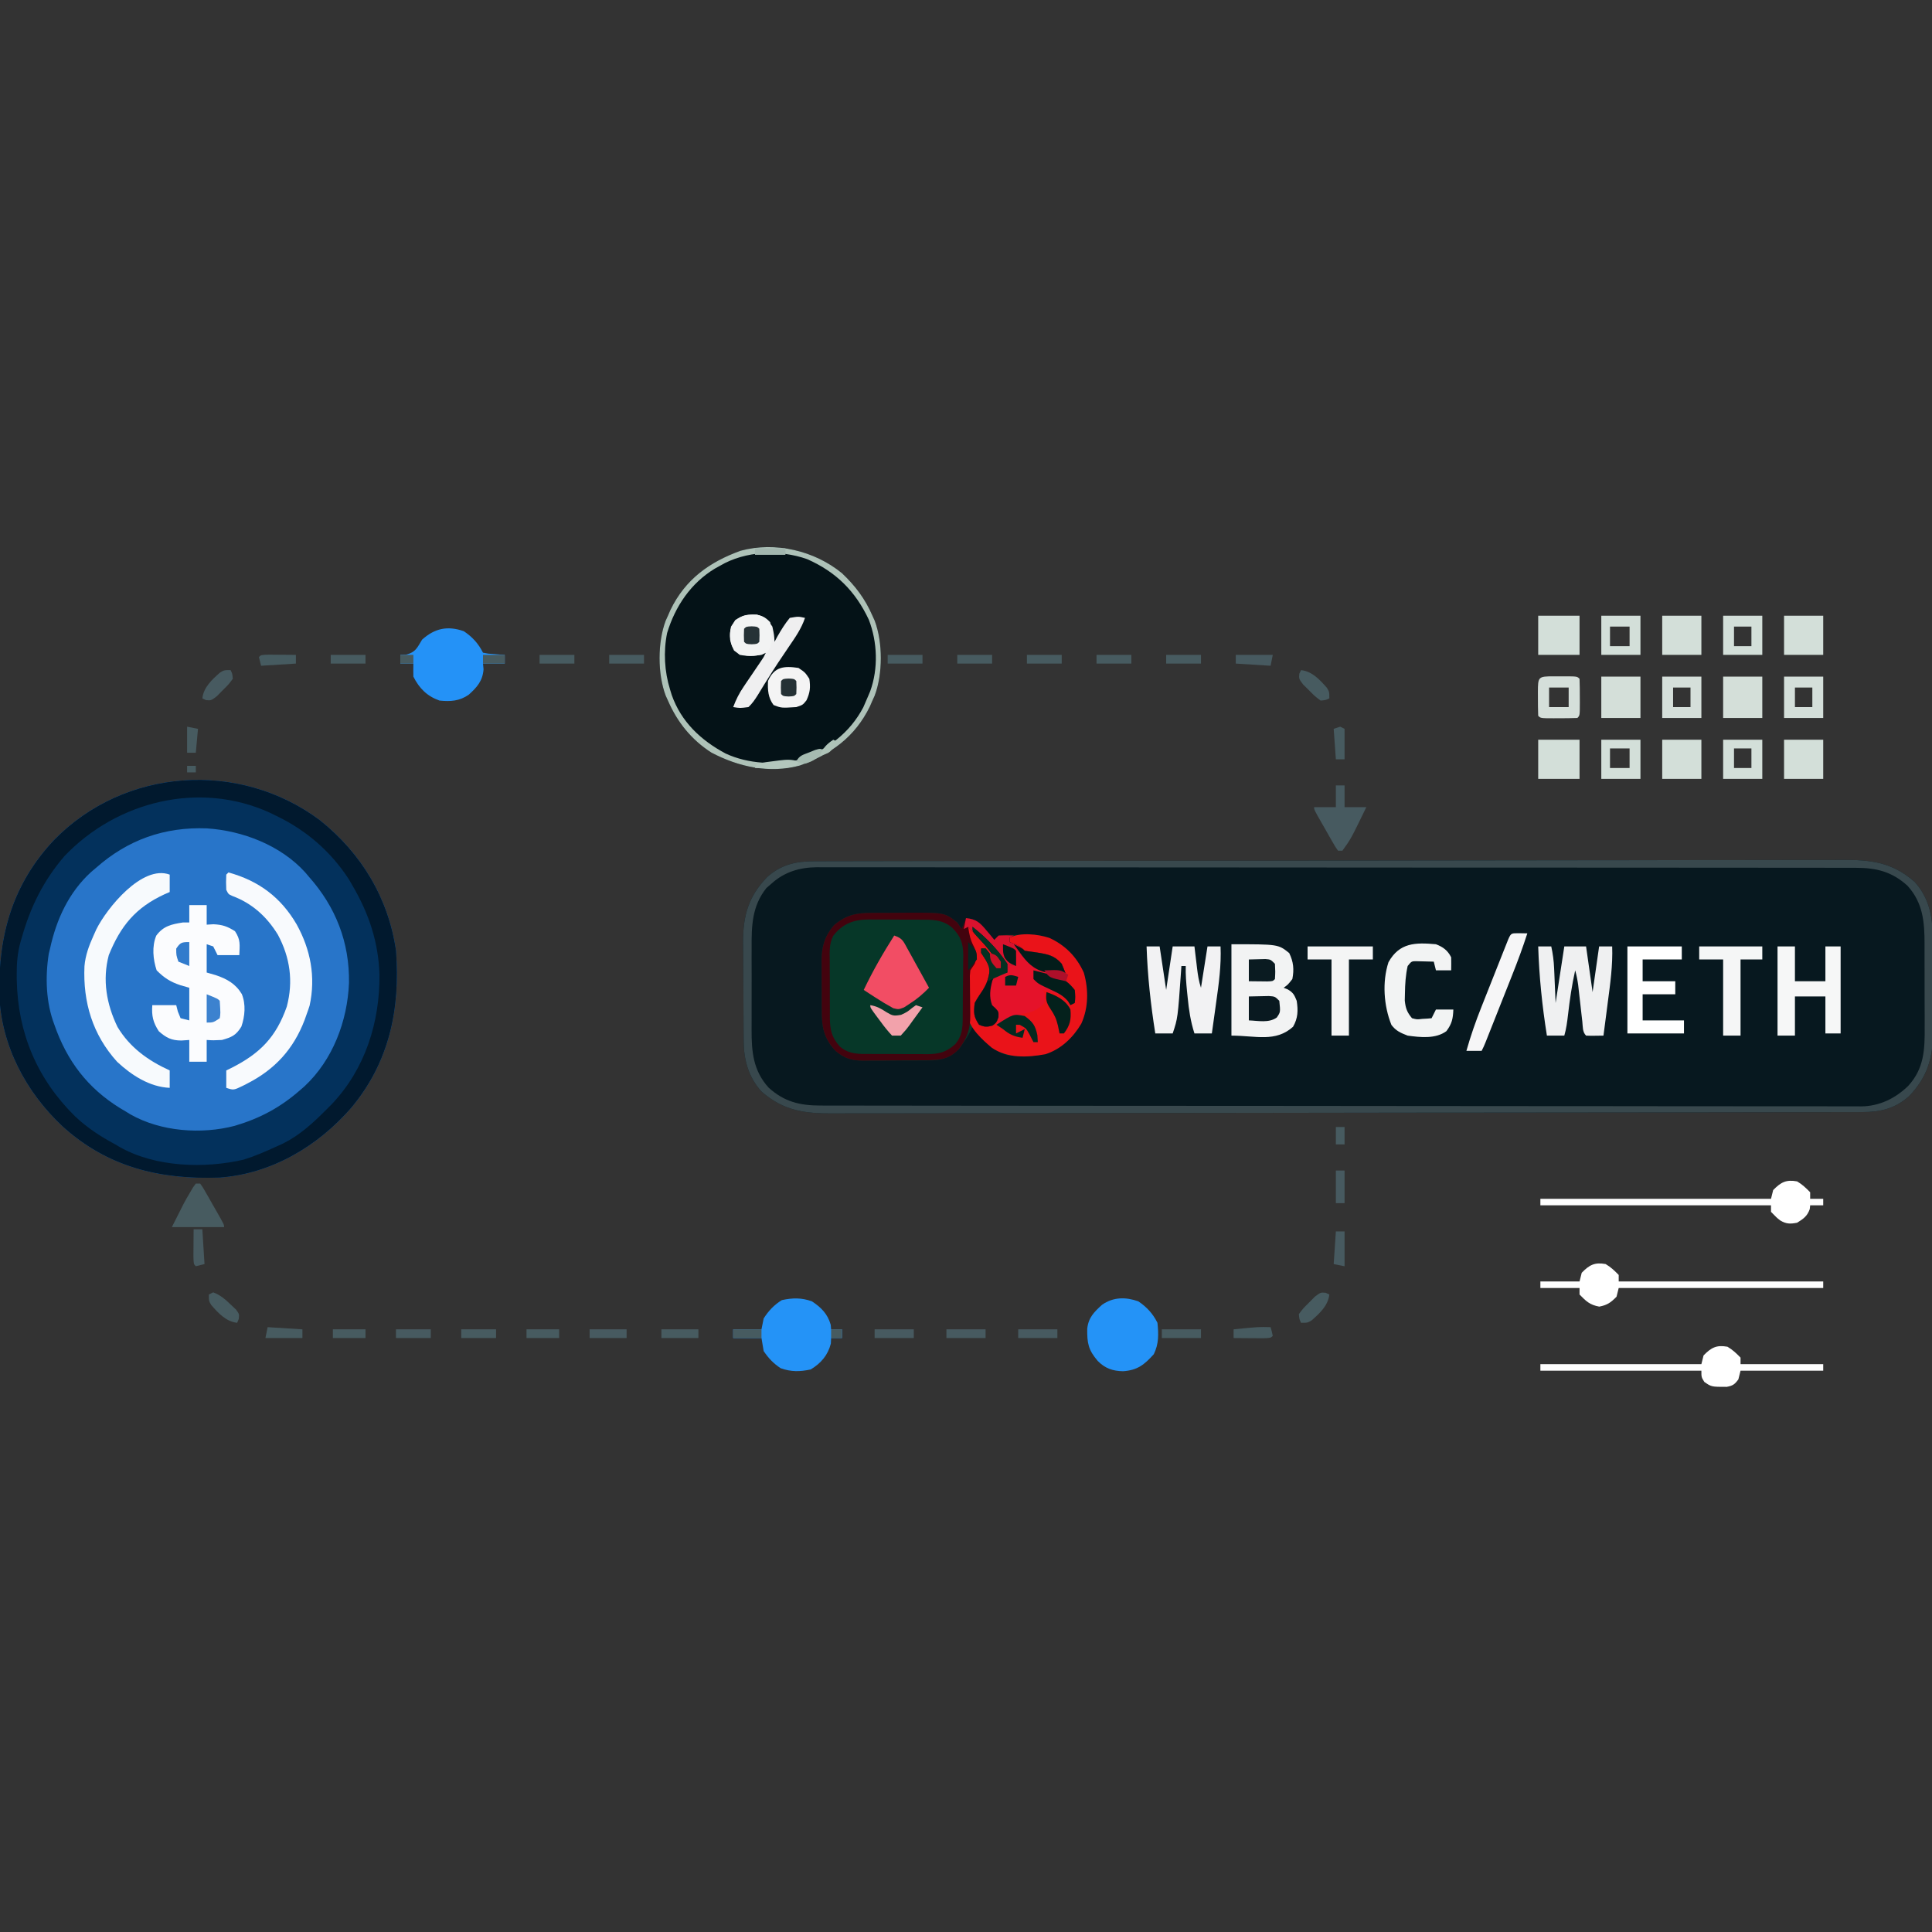 <svg id="SvgjsSvg1001" width="288" height="288" xmlns="http://www.w3.org/2000/svg" version="1.1" xmlns:xlink="http://www.w3.org/1999/xlink" xmlns:svgjs="http://svgjs.com/svgjs"><rect width="100%" height="100%" fill="#333333" stroke="none"/><defs id="SvgjsDefs1002"></defs><g id="SvgjsG1008"><svg xmlns="http://www.w3.org/2000/svg" viewBox="0 0 888 386" width="288" height="288"><path fill="#07181f" d="M0 0 C0.841 -0.003 1.681 -0.006 2.548 -0.009 C5.389 -0.018 8.231 -0.019 11.073 -0.021 C13.121 -0.026 15.169 -0.031 17.218 -0.036 C22.866 -0.05 28.514 -0.058 34.162 -0.064 C39.001 -0.071 43.841 -0.081 48.681 -0.091 C64.629 -0.124 80.578 -0.146 96.526 -0.164 C100.678 -0.169 104.83 -0.174 108.983 -0.179 C134.757 -0.21 160.531 -0.236 186.305 -0.253 C192.278 -0.257 198.25 -0.261 204.223 -0.265 C204.965 -0.266 205.707 -0.266 206.471 -0.267 C230.521 -0.283 254.571 -0.322 278.621 -0.373 C303.347 -0.425 328.072 -0.458 352.798 -0.465 C356.291 -0.466 359.785 -0.467 363.279 -0.468 C363.966 -0.469 364.654 -0.469 365.362 -0.469 C376.42 -0.474 387.478 -0.499 398.536 -0.531 C409.656 -0.563 420.776 -0.573 431.896 -0.561 C437.919 -0.555 443.941 -0.559 449.964 -0.589 C455.481 -0.616 460.997 -0.616 466.514 -0.593 C468.506 -0.59 470.499 -0.597 472.492 -0.615 C485.649 -0.728 495.564 0.401 505.887 9.452 C511.714 15.848 513.986 23.725 514.064 32.203 C514.077 33.428 514.09 34.654 514.103 35.916 C514.111 37.252 514.118 38.589 514.125 39.925 C514.129 40.603 514.133 41.28 514.138 41.978 C514.158 45.57 514.173 49.162 514.182 52.754 C514.193 56.437 514.227 60.119 514.267 63.801 C514.294 66.656 514.302 69.51 514.305 72.364 C514.313 74.373 514.339 76.382 514.366 78.391 C514.337 90.527 511.747 99.225 503.27 108.038 C496.846 113.704 490.152 115.289 481.774 115.28 C480.933 115.283 480.092 115.286 479.226 115.289 C476.385 115.297 473.543 115.299 470.701 115.3 C468.653 115.305 466.605 115.31 464.556 115.316 C458.908 115.33 453.26 115.337 447.612 115.344 C442.773 115.35 437.933 115.36 433.093 115.37 C417.145 115.404 401.196 115.425 385.247 115.444 C381.095 115.448 376.943 115.453 372.791 115.458 C347.017 115.489 321.243 115.516 295.469 115.533 C289.496 115.537 283.524 115.541 277.551 115.545 C276.809 115.545 276.067 115.546 275.303 115.546 C251.253 115.563 227.203 115.601 203.153 115.652 C178.427 115.704 153.702 115.737 128.976 115.744 C125.482 115.745 121.989 115.747 118.495 115.748 C117.808 115.748 117.12 115.749 116.412 115.749 C105.354 115.753 94.296 115.778 83.238 115.811 C72.118 115.843 60.998 115.852 49.878 115.84 C43.855 115.834 37.833 115.838 31.81 115.868 C26.293 115.896 20.777 115.895 15.26 115.873 C13.267 115.87 11.275 115.877 9.282 115.895 C-3.875 116.007 -13.79 114.878 -24.113 105.827 C-29.94 99.432 -32.213 91.555 -32.29 83.077 C-32.303 81.852 -32.316 80.626 -32.329 79.363 C-32.337 78.027 -32.345 76.691 -32.351 75.355 C-32.355 74.677 -32.36 73.999 -32.364 73.301 C-32.385 69.709 -32.399 66.118 -32.408 62.526 C-32.419 58.843 -32.454 55.161 -32.493 51.479 C-32.52 48.624 -32.528 45.77 -32.532 42.915 C-32.539 40.906 -32.565 38.898 -32.592 36.889 C-32.563 24.753 -29.974 16.055 -21.496 7.241 C-15.072 1.576 -8.379 -0.01 0 0 Z " transform="translate(374.113 144.86)" class="color07181F svgShape"></path><path fill="#2875c9" d="M0 0 C19.078 15.21 31.508 35.778 35 60 C37.005 86.829 31.915 111.286 14.324 132.273 C-1.106 149.947 -22.214 162.447 -45.96 164.221 C-73.513 165.239 -97.547 159.48 -118.375 140.562 C-135.239 124.685 -146.471 103.354 -147.336 79.934 C-147.713 52.666 -141.188 29.345 -122.151 9.126 C-89.799 -24.084 -37.052 -27.667 0 0 Z " transform="translate(147 126)" class="color2875C9 svgShape"></path><path fill="#03315c" d="M0 0 C19.078 15.21 31.508 35.778 35 60 C37.005 86.829 31.915 111.286 14.324 132.273 C-1.106 149.947 -22.214 162.447 -45.96 164.221 C-73.513 165.239 -97.547 159.48 -118.375 140.562 C-135.239 124.685 -146.471 103.354 -147.336 79.934 C-147.713 52.666 -141.188 29.345 -122.151 9.126 C-89.799 -24.084 -37.052 -27.667 0 0 Z M-103 22 C-103.687 22.581 -104.374 23.163 -105.082 23.762 C-115.379 33.124 -121.092 45.601 -124 59 C-124.191 59.768 -124.382 60.537 -124.578 61.328 C-126.272 72.056 -125.896 83.845 -122 94 C-121.648 94.971 -121.296 95.941 -120.934 96.941 C-114.555 113.426 -104.37 125.274 -89 134 C-88.054 134.582 -88.054 134.582 -87.09 135.176 C-73.127 143.124 -54.45 144.486 -39.125 140.458 C-27.48 137.024 -18.165 132.034 -9 124 C-8.041 123.167 -8.041 123.167 -7.062 122.316 C5.96 110.195 12.709 92.272 13.405 74.771 C13.69 56.181 7.36 39.916 -5 26 C-5.889 24.952 -5.889 24.952 -6.797 23.883 C-18.083 11.488 -35.492 4.824 -51.914 3.742 C-71.416 3.014 -88.31 8.956 -103 22 Z " transform="translate(147 126)" class="color03315C svgShape"></path><path fill="#041217" d="M0 0 C6.146 5.837 10.64 11.772 14.008 19.551 C14.514 20.663 14.514 20.663 15.031 21.797 C18.8 31.773 18.8 46.329 15.031 56.305 C14.694 57.046 14.356 57.787 14.008 58.551 C13.439 59.864 13.439 59.864 12.859 61.203 C6.022 75.292 -5.048 83.232 -19.391 88.418 C-33.323 92.199 -47.515 89.035 -60 82.469 C-69.181 76.584 -75.688 68.492 -79.992 58.551 C-80.33 57.81 -80.668 57.068 -81.016 56.305 C-84.785 46.329 -84.785 31.773 -81.016 21.797 C-80.678 21.056 -80.34 20.314 -79.992 19.551 C-79.424 18.238 -79.424 18.238 -78.844 16.898 C-72.007 2.809 -60.936 -5.131 -46.594 -10.316 C-30.675 -14.636 -12.649 -10.354 0 0 Z " transform="translate(386.992 12.45)" class="color041217 svgShape"></path><path fill="#063728" d="M0 0 C0.836 -0.005 1.672 -0.01 2.533 -0.016 C4.295 -0.022 6.058 -0.021 7.82 -0.012 C10.493 -0.004 13.165 -0.033 15.838 -0.064 C33.361 -0.138 33.361 -0.138 39.199 4.434 C39.859 5.424 40.519 6.414 41.199 7.434 C41.859 5.784 42.519 4.134 43.199 2.434 C47.849 2.881 49.569 4.455 52.512 7.996 C53.209 8.822 53.906 9.649 54.625 10.5 C55.144 11.138 55.664 11.776 56.199 12.434 C56.859 11.774 57.519 11.114 58.199 10.434 C61.219 9.984 64.275 10.11 67.324 10.121 C68.154 10.105 68.985 10.089 69.84 10.072 C78.545 10.065 85.016 12.349 91.367 18.375 C97.671 25.458 99.035 32.434 98.676 41.809 C97.588 50.085 93.798 55.907 87.277 61.027 C79.572 66.242 71.348 66.458 62.199 65.434 C55.086 63.229 50.642 58.19 46.199 52.434 C45.926 53.01 45.653 53.586 45.371 54.18 C44.202 56.429 42.926 58.436 41.449 60.496 C40.98 61.168 40.511 61.839 40.027 62.531 C36.489 66.213 32.685 67.593 27.666 67.838 C25.917 67.864 24.167 67.873 22.418 67.867 C21.02 67.875 21.02 67.875 19.595 67.883 C17.631 67.889 15.668 67.888 13.705 67.88 C10.709 67.871 7.715 67.9 4.719 67.932 C2.806 67.933 0.893 67.933 -1.02 67.93 C-2.356 67.947 -2.356 67.947 -3.719 67.964 C-9.248 67.902 -12.413 67.113 -16.801 63.434 C-22.147 57.642 -23.111 52.605 -23.102 44.879 C-23.106 44.059 -23.11 43.239 -23.115 42.395 C-23.12 40.665 -23.121 38.935 -23.116 37.206 C-23.113 34.574 -23.137 31.944 -23.162 29.312 C-23.164 27.626 -23.165 25.94 -23.164 24.254 C-23.173 23.475 -23.182 22.695 -23.192 21.892 C-23.138 15.404 -21.758 10.761 -17.488 5.684 C-11.809 0.929 -7.155 -0.026 0 0 Z " transform="translate(400.8 168.566)" class="color063728 svgShape"></path><path fill="#01192e" d="M0 0 C19.078 15.21 31.508 35.778 35 60 C37.005 86.829 31.915 111.286 14.324 132.273 C-1.106 149.947 -22.214 162.447 -45.96 164.221 C-73.513 165.239 -97.547 159.48 -118.375 140.562 C-135.239 124.685 -146.471 103.354 -147.336 79.934 C-147.713 52.666 -141.188 29.345 -122.151 9.126 C-89.799 -24.084 -37.052 -27.667 0 0 Z M-117.402 16.523 C-127.053 27.775 -133.003 39.842 -137 54 C-137.279 54.945 -137.279 54.945 -137.564 55.909 C-138.967 60.962 -139.351 65.705 -139.312 70.938 C-139.307 71.761 -139.301 72.584 -139.295 73.433 C-138.822 97.913 -129.893 118.959 -112.449 136.15 C-106.83 141.439 -100.811 145.354 -94 149 C-93.319 149.405 -92.639 149.81 -91.938 150.227 C-75.489 159.514 -52.974 160.161 -35 156 C-29.826 154.395 -24.918 152.258 -20 150 C-19.02 149.558 -18.041 149.116 -17.031 148.66 C-9.183 144.77 -3.114 139.148 3 133 C3.829 132.171 4.658 131.342 5.512 130.488 C20.843 114.324 27.614 92.846 27.417 70.857 C26.908 55.864 22.536 42.873 15 30 C14.478 29.1 13.956 28.2 13.418 27.273 C5.152 14.424 -6.311 4.551 -20 -2 C-20.996 -2.49 -21.993 -2.98 -23.02 -3.484 C-55.312 -18.182 -93.294 -8.8 -117.402 16.523 Z " transform="translate(147 126)" class="color01192E svgShape"></path><path fill="#38484d" d="M0 0 C0.841 -0.003 1.681 -0.006 2.548 -0.009 C5.389 -0.018 8.231 -0.019 11.073 -0.021 C13.121 -0.026 15.169 -0.031 17.218 -0.036 C22.866 -0.05 28.514 -0.058 34.162 -0.064 C39.001 -0.071 43.841 -0.081 48.681 -0.091 C64.629 -0.124 80.578 -0.146 96.526 -0.164 C100.678 -0.169 104.83 -0.174 108.983 -0.179 C134.757 -0.21 160.531 -0.236 186.305 -0.253 C192.278 -0.257 198.25 -0.261 204.223 -0.265 C204.965 -0.266 205.707 -0.266 206.471 -0.267 C230.521 -0.283 254.571 -0.322 278.621 -0.373 C303.347 -0.425 328.072 -0.458 352.798 -0.465 C356.291 -0.466 359.785 -0.467 363.279 -0.468 C363.966 -0.469 364.654 -0.469 365.362 -0.469 C376.42 -0.474 387.478 -0.499 398.536 -0.531 C409.656 -0.563 420.776 -0.573 431.896 -0.561 C437.919 -0.555 443.941 -0.559 449.964 -0.589 C455.481 -0.616 460.997 -0.616 466.514 -0.593 C468.506 -0.59 470.499 -0.597 472.492 -0.615 C485.649 -0.728 495.564 0.401 505.887 9.452 C511.714 15.848 513.986 23.725 514.064 32.203 C514.077 33.428 514.09 34.654 514.103 35.916 C514.111 37.252 514.118 38.589 514.125 39.925 C514.129 40.603 514.133 41.28 514.138 41.978 C514.158 45.57 514.173 49.162 514.182 52.754 C514.193 56.437 514.227 60.119 514.267 63.801 C514.294 66.656 514.302 69.51 514.305 72.364 C514.313 74.373 514.339 76.382 514.366 78.391 C514.337 90.527 511.747 99.225 503.27 108.038 C496.846 113.704 490.152 115.289 481.774 115.28 C480.933 115.283 480.092 115.286 479.226 115.289 C476.385 115.297 473.543 115.299 470.701 115.3 C468.653 115.305 466.605 115.31 464.556 115.316 C458.908 115.33 453.26 115.337 447.612 115.344 C442.773 115.35 437.933 115.36 433.093 115.37 C417.145 115.404 401.196 115.425 385.247 115.444 C381.095 115.448 376.943 115.453 372.791 115.458 C347.017 115.489 321.243 115.516 295.469 115.533 C289.496 115.537 283.524 115.541 277.551 115.545 C276.809 115.545 276.067 115.546 275.303 115.546 C251.253 115.563 227.203 115.601 203.153 115.652 C178.427 115.704 153.702 115.737 128.976 115.744 C125.482 115.745 121.989 115.747 118.495 115.748 C117.808 115.748 117.12 115.749 116.412 115.749 C105.354 115.753 94.296 115.778 83.238 115.811 C72.118 115.843 60.998 115.852 49.878 115.84 C43.855 115.834 37.833 115.838 31.81 115.868 C26.293 115.896 20.777 115.895 15.26 115.873 C13.267 115.87 11.275 115.877 9.282 115.895 C-3.875 116.007 -13.79 114.878 -24.113 105.827 C-29.94 99.432 -32.213 91.555 -32.29 83.077 C-32.303 81.852 -32.316 80.626 -32.329 79.363 C-32.337 78.027 -32.345 76.691 -32.351 75.355 C-32.355 74.677 -32.36 73.999 -32.364 73.301 C-32.385 69.709 -32.399 66.118 -32.408 62.526 C-32.419 58.843 -32.454 55.161 -32.493 51.479 C-32.52 48.624 -32.528 45.77 -32.532 42.915 C-32.539 40.906 -32.565 38.898 -32.592 36.889 C-32.563 24.753 -29.974 16.055 -21.496 7.241 C-15.072 1.576 -8.379 -0.01 0 0 Z M-19.426 10.202 C-20.226 10.895 -21.027 11.587 -21.851 12.3 C-28.491 20.637 -28.714 29.699 -28.644 39.984 C-28.647 41.403 -28.651 42.822 -28.656 44.241 C-28.662 47.199 -28.653 50.157 -28.635 53.116 C-28.612 56.882 -28.625 60.646 -28.649 64.412 C-28.663 67.337 -28.659 70.263 -28.648 73.189 C-28.646 74.576 -28.649 75.963 -28.658 77.35 C-28.712 87.534 -27.915 96.222 -20.863 104.015 C-13.692 110.554 -6.433 112.292 3.053 112.274 C3.888 112.276 4.722 112.279 5.581 112.281 C8.396 112.288 11.21 112.287 14.024 112.287 C16.054 112.29 18.085 112.294 20.115 112.298 C25.71 112.308 31.304 112.312 36.899 112.315 C42.927 112.318 48.955 112.328 54.983 112.337 C68.859 112.356 82.735 112.366 96.611 112.374 C103.467 112.378 110.324 112.384 117.18 112.389 C140.649 112.407 164.118 112.422 187.587 112.429 C189.06 112.43 190.534 112.43 192.007 112.431 C193.103 112.431 193.103 112.431 194.221 112.431 C197.923 112.433 201.625 112.434 205.327 112.435 C206.429 112.435 206.429 112.435 207.553 112.436 C231.375 112.444 255.196 112.467 279.018 112.5 C304.202 112.534 329.386 112.554 354.57 112.557 C357.334 112.557 360.099 112.558 362.863 112.558 C363.544 112.558 364.224 112.559 364.926 112.559 C375.881 112.561 386.836 112.577 397.791 112.597 C408.803 112.617 419.814 112.623 430.825 112.613 C436.791 112.609 442.756 112.611 448.722 112.63 C454.183 112.648 459.644 112.647 465.105 112.631 C467.08 112.629 469.056 112.633 471.032 112.645 C473.719 112.66 476.404 112.65 479.091 112.635 C480.241 112.65 480.241 112.65 481.413 112.666 C489.759 112.559 497.001 109.03 502.956 103.249 C510.284 95.246 510.625 86.476 510.516 76.077 C510.517 74.636 510.519 73.194 510.523 71.753 C510.526 68.747 510.511 65.742 510.484 62.736 C510.45 58.91 510.456 55.085 510.475 51.259 C510.485 48.287 510.476 45.315 510.461 42.343 C510.456 40.934 510.456 39.524 510.463 38.114 C510.491 27.87 509.731 19.108 502.637 11.265 C495.471 4.73 488.216 2.987 478.736 3.008 C477.904 3.006 477.071 3.004 476.213 3.002 C473.405 2.996 470.597 2.998 467.788 2.999 C465.762 2.997 463.735 2.994 461.709 2.99 C456.126 2.982 450.543 2.981 444.959 2.98 C438.944 2.978 432.928 2.97 426.912 2.964 C413.064 2.949 399.217 2.944 385.369 2.939 C378.527 2.937 371.684 2.933 364.842 2.929 C341.421 2.916 317.999 2.906 294.578 2.902 C293.108 2.902 291.637 2.902 290.167 2.902 C288.693 2.901 287.219 2.901 285.745 2.901 C282.788 2.9 279.831 2.9 276.874 2.9 C276.141 2.899 275.408 2.899 274.653 2.899 C250.88 2.896 227.106 2.88 203.333 2.856 C178.2 2.832 153.068 2.818 127.935 2.817 C125.176 2.817 122.417 2.816 119.659 2.816 C118.979 2.816 118.3 2.816 117.6 2.816 C106.667 2.815 95.734 2.804 84.802 2.789 C73.813 2.775 62.824 2.772 51.835 2.78 C45.881 2.784 39.928 2.783 33.975 2.769 C28.525 2.756 23.075 2.757 17.625 2.769 C15.653 2.771 13.682 2.768 11.71 2.759 C9.029 2.748 6.348 2.756 3.667 2.768 C2.52 2.756 2.52 2.756 1.35 2.745 C-6.524 2.821 -13.503 4.861 -19.426 10.202 Z " transform="translate(374.113 144.86)" class="color38484D svgShape"></path><path fill="#ea1319" d="M0 0 C5.729 5.544 11.573 11.359 16 18 C16 18.99 16 19.98 16 21 C15.34 21 14.68 21 14 21 C12.711 19.539 12.711 19.539 11.375 17.625 C10.929 16.999 10.483 16.372 10.023 15.727 C9 14 9 14 9 12 C8.34 12 7.68 12 7 12 C7.396 12.534 7.791 13.067 8.199 13.617 C12.109 19.548 12.109 19.548 11.805 23.613 C10.642 27.645 9.194 30.717 6.812 34.188 C4.535 37.721 4.532 39.869 5 44 C5.66 44.99 6.32 45.98 7 47 C10.61 46.344 10.61 46.344 14 45 C13.588 41.338 13.588 41.338 11.375 38.562 C10.921 38.047 10.467 37.531 10 37 C10.188 34.25 10.188 34.25 11 31 C11.227 29.762 11.454 28.525 11.688 27.25 C13 24 13 24 16.062 22.688 C17.032 22.461 18.001 22.234 19 22 C19.33 21.34 19.66 20.68 20 20 C20.99 20 21.98 20 23 20 C22.515 15.354 22.515 15.354 21 11 C24.184 12.372 25.971 13.862 28.125 16.562 C30.209 19.21 30.209 19.21 33 21 C35.527 21.273 38.054 21.446 40.59 21.621 C43 22 43 22 46 24 C43.26 19.257 41.193 16.862 36 15 C34.482 14.823 32.961 14.679 31.438 14.562 C27.19 14.226 25.106 13.012 22 10 C21.34 9.67 20.68 9.34 20 9 C20 8.34 20 7.68 20 7 C25.077 4.462 32.952 5.342 38.25 7.062 C45.499 10.318 50.909 15.835 54.148 23.062 C56.383 30.772 56.303 39.13 53 46.5 C49.238 52.868 43.631 58.305 36.461 60.559 C28.028 62.071 19.287 62.498 11.934 57.633 C7.616 53.987 1.4 48.455 0.725 42.627 C0.697 39.626 0.678 36.626 0.688 33.625 C0.671 32.583 0.655 31.542 0.639 30.469 C0.633 21.394 0.633 21.394 4 17 C3.828 13.732 2.78 11.508 1.438 8.5 C0.109 5.266 -0.311 3.419 0 0 Z " transform="translate(444 173)" class="color13EA6B svgShape"></path><path fill="#fbfcfe" d="M0 0 C2.64 0 5.28 0 8 0 C8 2.97 8 5.94 8 9 C9.547 8.907 9.547 8.907 11.125 8.812 C15.294 9.014 17.494 9.798 21 12 C23.679 16.019 23.156 18.242 23 23 C19.7 23 16.4 23 13 23 C12.34 21.68 11.68 20.36 11 19 C10.01 18.67 9.02 18.34 8 18 C8 22.29 8 26.58 8 31 C9.361 31.392 10.723 31.784 12.125 32.188 C17.241 33.896 21.264 36.123 24.141 40.891 C26.069 45.624 25.58 51.098 23.938 55.875 C21.433 59.915 19.534 60.715 15 62 C11.062 62.188 11.062 62.188 8 62 C8 65.3 8 68.6 8 72 C5.36 72 2.72 72 0 72 C0 68.7 0 65.4 0 62 C-1.196 62.083 -2.393 62.165 -3.625 62.25 C-8.134 62.234 -10.571 61.03 -14 58 C-16.684 53.884 -17.349 50.881 -17 46 C-13.37 46 -9.74 46 -6 46 C-5.753 46.969 -5.505 47.939 -5.25 48.938 C-4.838 49.948 -4.425 50.959 -4 52 C-2.68 52.33 -1.36 52.66 0 53 C0 48.05 0 43.1 0 38 C-1.361 37.608 -2.723 37.216 -4.125 36.812 C-8.737 35.278 -11.569 33.431 -15 30 C-16.67 24.989 -17.258 18.987 -15.164 14.016 C-11.886 9.572 -8.152 8.831 -3 8 C-2.01 8 -1.02 8 0 8 C0 5.36 0 2.72 0 0 Z " transform="translate(87 165)" class="colorFBFCFE svgShape"></path><path fill="#43030e" d="M0 0 C0.836 -0.005 1.672 -0.01 2.533 -0.016 C4.295 -0.022 6.058 -0.021 7.82 -0.012 C10.493 -0.004 13.165 -0.033 15.838 -0.064 C33.361 -0.138 33.361 -0.138 39.199 4.434 C39.859 5.424 40.519 6.414 41.199 7.434 C41.859 5.784 42.519 4.134 43.199 2.434 C47.849 2.881 49.569 4.455 52.512 7.996 C53.209 8.822 53.906 9.649 54.625 10.5 C55.144 11.138 55.664 11.776 56.199 12.434 C56.859 11.774 57.519 11.114 58.199 10.434 C61.824 10.309 61.824 10.309 65.199 10.434 C64.539 10.764 63.879 11.094 63.199 11.434 C63.199 12.094 63.199 12.754 63.199 13.434 C64.375 13.867 64.375 13.867 65.574 14.309 C68.199 15.434 68.199 15.434 70.199 17.434 C72.125 17.792 74.067 18.074 76.012 18.309 C80.787 19.046 83.935 19.625 87.199 23.434 C87.9 25.086 88.571 26.752 89.199 28.434 C87.134 28.204 85.072 27.949 83.012 27.684 C81.863 27.544 80.715 27.405 79.531 27.262 C73.295 25.712 70.033 21.253 66.199 16.434 C66.199 16.764 66.199 17.094 66.199 17.434 C66.199 19.767 66.199 22.1 66.199 24.434 C65.209 24.434 64.219 24.434 63.199 24.434 C62.704 25.919 62.704 25.919 62.199 27.434 C60.745 27.774 60.745 27.774 59.262 28.121 C56.154 29.065 56.154 29.065 55.324 31.16 C54.264 35.091 53.75 38.532 55.199 42.434 C55.735 42.929 56.272 43.424 56.824 43.934 C58.199 45.434 58.199 45.434 58.137 47.996 C57.199 50.434 57.199 50.434 55.387 51.809 C52.82 52.542 51.641 52.492 49.199 51.434 C46.662 47.627 46.68 45.96 47.199 41.434 C48.322 39.346 49.614 37.438 50.938 35.473 C53.059 32.044 53.75 29.477 54.199 25.434 C53.163 22.782 51.818 20.815 50.199 18.434 C50.199 17.774 50.199 17.114 50.199 16.434 C50.859 16.434 51.519 16.434 52.199 16.434 C53.488 17.895 53.488 17.895 54.824 19.809 C55.27 20.435 55.716 21.062 56.176 21.707 C57.199 23.434 57.199 23.434 57.199 25.434 C57.859 25.434 58.519 25.434 59.199 25.434 C56.47 20.281 53.469 16.201 49.449 11.996 C48.943 11.455 48.436 10.915 47.914 10.357 C46.682 9.044 45.441 7.738 44.199 6.434 C44.694 9.918 45.158 12.357 46.824 15.496 C48.382 18.825 48.398 20.023 47.199 23.434 C46.209 24.919 46.209 24.919 45.199 26.434 C44.924 28.902 44.924 28.902 45.004 31.652 C45.01 32.667 45.017 33.681 45.023 34.727 C45.04 35.785 45.057 36.843 45.074 37.934 C45.083 38.992 45.092 40.05 45.102 41.141 C45.119 43.104 45.141 45.066 45.167 47.029 C45.25 53.273 43.645 57.828 39.824 62.746 C35.368 67.309 31.356 67.67 25.231 67.763 C23.887 67.766 23.887 67.766 22.516 67.77 C21.582 67.776 20.649 67.783 19.688 67.79 C17.719 67.8 15.749 67.805 13.78 67.804 C10.775 67.809 7.772 67.845 4.768 67.883 C2.85 67.889 0.933 67.893 -0.984 67.895 C-2.325 67.916 -2.325 67.916 -3.693 67.938 C-9.238 67.898 -12.402 67.13 -16.801 63.434 C-22.147 57.642 -23.111 52.605 -23.102 44.879 C-23.106 44.059 -23.11 43.239 -23.115 42.395 C-23.12 40.665 -23.121 38.935 -23.116 37.206 C-23.113 34.574 -23.137 31.944 -23.162 29.312 C-23.164 27.626 -23.165 25.94 -23.164 24.254 C-23.173 23.475 -23.182 22.695 -23.192 21.892 C-23.138 15.404 -21.758 10.761 -17.488 5.684 C-11.809 0.929 -7.155 -0.026 0 0 Z M-17.856 10.599 C-19.749 14.276 -19.49 18.165 -19.43 22.215 C-19.432 23.147 -19.435 24.078 -19.437 25.038 C-19.436 27.002 -19.423 28.965 -19.398 30.928 C-19.363 33.924 -19.377 36.918 -19.396 39.914 C-19.39 41.827 -19.38 43.74 -19.367 45.652 C-19.372 46.543 -19.377 47.434 -19.382 48.352 C-19.279 53.836 -18.573 57.166 -14.801 61.434 C-10.406 65.196 -5.849 64.886 -0.336 64.867 C1.03 64.875 1.03 64.875 2.424 64.883 C4.347 64.889 6.269 64.888 8.191 64.88 C11.124 64.871 14.054 64.9 16.986 64.932 C18.858 64.933 20.73 64.933 22.602 64.93 C23.91 64.947 23.91 64.947 25.244 64.964 C30.695 64.902 33.954 64.176 38.199 60.434 C41.989 56.02 41.682 51.332 41.703 45.785 C41.713 44.854 41.723 43.924 41.733 42.965 C41.749 41 41.756 39.034 41.755 37.069 C41.762 34.075 41.816 31.084 41.873 28.09 C41.882 26.176 41.888 24.262 41.891 22.348 C41.912 21.459 41.934 20.57 41.956 19.654 C41.894 14.014 40.834 10.811 36.809 6.775 C32.208 2.941 27.367 3.126 21.609 3.133 C20.376 3.126 20.376 3.126 19.118 3.12 C17.384 3.114 15.65 3.114 13.916 3.118 C11.274 3.121 8.633 3.098 5.99 3.072 C4.301 3.07 2.611 3.069 0.922 3.07 C0.137 3.061 -0.647 3.052 -1.456 3.042 C-8.359 3.1 -13.466 4.878 -17.856 10.599 Z " transform="translate(400.8 168.566)" class="color03431F svgShape"></path><path fill="#f2f3f3" d="M0 0 C21.515 0 21.515 0 26.562 4.062 C28.534 8.091 28.855 11.594 28 16 C26 18.562 26 18.562 24 20 C24.619 20.247 25.238 20.495 25.875 20.75 C28.441 22.26 28.896 23.273 30 26 C30.691 30.494 30.595 33.964 28.312 37.938 C20.176 45.195 11.201 42 0 42 C0 28.14 0 14.28 0 0 Z " transform="translate(566 183)" class="colorF2F3F3 svgShape"></path><path fill="#f8fafd" d="M0 0 C13.868 3.819 24.043 11.38 31.312 23.812 C37.76 35.446 40.178 47.962 37.312 61.188 C36.911 62.47 36.469 63.74 36 65 C35.67 65.933 35.34 66.867 35 67.828 C29.88 81.235 21.385 90.499 8.688 97 C8.076 97.315 7.465 97.631 6.836 97.956 C2.376 100.125 2.376 100.125 -1 99 C-1 96.36 -1 93.72 -1 91 C-0.154 90.588 0.691 90.175 1.562 89.75 C14.563 83.131 21.892 75.692 26.812 61.688 C29.895 50.043 28.334 39.102 22.715 28.598 C17.633 20.317 10.887 14.184 1.75 10.789 C0 10 0 10 -1 8 C-1.125 4.438 -1.125 4.438 -1 1 C-0.67 0.67 -0.34 0.34 0 0 Z " transform="translate(105 150)" class="colorF8FAFD svgShape"></path><path fill="#f7fafd" d="M0 0 C0 2.64 0 5.28 0 8 C-0.762 8.329 -1.524 8.657 -2.309 8.996 C-15.708 15.169 -22.551 23.571 -28 37 C-31.007 48.409 -29.057 59.528 -24 70 C-18.345 79.457 -9.888 85.505 0 90 C0 92.64 0 95.28 0 98 C-9.245 97.589 -17.518 92.226 -24.16 86.031 C-35.482 73.531 -39.889 58.583 -39.179 42.124 C-38.751 37.051 -37.083 32.602 -35 28 C-34.576 27.055 -34.152 26.11 -33.715 25.137 C-28.908 15.456 -12.667 -4.691 0 0 Z " transform="translate(78 151)" class="colorF7FAFD svgShape"></path><path fill="#2493f7" d="M0 0 C4.209 2.806 7.207 5.734 8.625 10.75 C8.687 11.451 8.749 12.152 8.812 12.875 C10.463 12.875 12.113 12.875 13.812 12.875 C13.812 14.195 13.812 15.515 13.812 16.875 C12.162 16.875 10.512 16.875 8.812 16.875 C8.771 17.721 8.73 18.566 8.688 19.438 C7.328 24.78 4.142 28.465 -0.562 31.312 C-5.582 32.388 -9.579 32.443 -14.375 30.75 C-17.775 28.483 -19.875 26.245 -22.188 22.875 C-22.517 20.895 -22.848 18.915 -23.188 16.875 C-27.477 16.875 -31.767 16.875 -36.188 16.875 C-36.188 15.555 -36.188 14.235 -36.188 12.875 C-31.898 12.875 -27.608 12.875 -23.188 12.875 C-22.858 11.225 -22.527 9.575 -22.188 7.875 C-19.986 4.398 -17.334 1.569 -13.812 -0.562 C-8.793 -1.638 -4.796 -1.693 0 0 Z " transform="translate(373.188 347.125)" class="color2493F7 svgShape"></path><path fill="#2492f7" d="M0 0 C3.884 2.59 6.699 5.648 8.812 9.875 C11.168 10.343 11.168 10.343 13.875 10.5 C15.254 10.612 15.254 10.612 16.66 10.727 C17.37 10.776 18.081 10.825 18.812 10.875 C18.812 12.195 18.812 13.515 18.812 14.875 C15.512 14.875 12.213 14.875 8.812 14.875 C8.895 15.741 8.977 16.608 9.062 17.5 C8.669 22.807 6.116 25.698 2.25 29.188 C-2.01 32.137 -6.143 32.393 -11.188 31.875 C-16.863 29.872 -20.494 26.261 -23.188 20.875 C-23.227 18.875 -23.231 16.875 -23.188 14.875 C-25.168 14.875 -27.148 14.875 -29.188 14.875 C-29.188 13.555 -29.188 12.235 -29.188 10.875 C-28.28 10.834 -27.372 10.793 -26.438 10.75 C-22.088 9.579 -21.479 7.645 -19.188 3.875 C-13.37 -1.375 -7.396 -2.61 0 0 Z " transform="translate(213.188 39.125)" class="color2492F7 svgShape"></path><path fill="#eff0f1" d="M0 0 C1.98 0 3.96 0 6 0 C6.745 3.386 7.168 6.619 7.316 10.082 C7.355 10.922 7.393 11.762 7.432 12.628 C7.475 13.679 7.518 14.73 7.562 15.812 C7.707 19.174 7.851 22.536 8 26 C9.32 17.42 10.64 8.84 12 0 C15.3 0 18.6 0 22 0 C23.485 10.395 23.485 10.395 25 21 C25.99 14.07 26.98 7.14 28 0 C29.98 0 31.96 0 34 0 C34.311 8.631 33.123 17.029 32 25.562 C31.807 27.063 31.614 28.564 31.422 30.064 C30.954 33.71 30.479 37.355 30 41 C23.848 41.098 23.848 41.098 22 41 C20.283 39.283 20.545 36.923 20.281 34.574 C20.154 33.468 20.026 32.361 19.895 31.221 C19.764 30.055 19.634 28.889 19.5 27.688 C19.242 25.399 18.982 23.112 18.719 20.824 C18.605 19.804 18.491 18.784 18.373 17.733 C18.057 15.418 17.625 13.248 17 11 C15.468 17.78 14.489 24.567 13.698 31.465 C13.319 34.709 12.91 37.858 12 41 C9.36 41 6.72 41 4 41 C1.816 27.319 0.431 13.849 0 0 Z " transform="translate(707 184)" class="colorEFF0F1 svgShape"></path><path fill="#f2f2f3" d="M0 0 C1.98 0 3.96 0 6 0 C6.99 6.6 7.98 13.2 9 20 C9.99 13.4 10.98 6.8 12 0 C15.3 0 18.6 0 22 0 C22.199 1.68 22.199 1.68 22.402 3.395 C22.581 4.867 22.759 6.34 22.938 7.812 C23.025 8.55 23.112 9.288 23.201 10.049 C23.582 13.167 24.004 16.011 25 19 C25.99 12.73 26.98 6.46 28 0 C29.98 0 31.96 0 34 0 C34.372 8.664 33.212 17.072 32 25.625 C31.807 27.025 31.614 28.424 31.422 29.824 C30.955 33.217 30.48 36.609 30 40 C27.36 40 24.72 40 22 40 C20.226 34.469 19.425 29.148 18.875 23.375 C18.789 22.542 18.702 21.71 18.613 20.852 C18.216 16.887 17.886 12.99 18 9 C17.34 9 16.68 9 16 9 C15.951 9.764 15.902 10.529 15.852 11.316 C14.339 32.982 14.339 32.982 12 40 C9.36 40 6.72 40 4 40 C1.889 26.655 0.448 13.506 0 0 Z " transform="translate(527 184)" class="colorF2F2F3 svgShape"></path><path fill="#2493f7" d="M0 0 C3.884 2.59 6.699 5.648 8.812 9.875 C9.336 15.131 9.478 19.52 7.125 24.312 C2.781 29.127 -0.408 31.693 -7 32.125 C-11.721 32.039 -15.237 30.852 -18.633 27.41 C-23.003 22.304 -23.537 19.208 -23.469 12.637 C-22.947 7.51 -20.312 4.89 -16.625 1.562 C-11.432 -2.032 -5.785 -2.042 0 0 Z " transform="translate(523.188 347.125)" class="color2493F7 svgShape"></path><path fill="#aec2b8" d="M0 0 C6.146 5.837 10.64 11.772 14.008 19.551 C14.514 20.663 14.514 20.663 15.031 21.797 C18.8 31.773 18.8 46.329 15.031 56.305 C14.694 57.046 14.356 57.787 14.008 58.551 C13.439 59.864 13.439 59.864 12.859 61.203 C6.022 75.292 -5.048 83.232 -19.391 88.418 C-33.323 92.199 -47.515 89.035 -60 82.469 C-69.181 76.584 -75.688 68.492 -79.992 58.551 C-80.33 57.81 -80.668 57.068 -81.016 56.305 C-84.785 46.329 -84.785 31.773 -81.016 21.797 C-80.678 21.056 -80.34 20.314 -79.992 19.551 C-79.424 18.238 -79.424 18.238 -78.844 16.898 C-72.007 2.809 -60.936 -5.131 -46.594 -10.316 C-30.675 -14.636 -12.649 -10.354 0 0 Z M-55.992 -3.449 C-57.199 -2.78 -57.199 -2.78 -58.43 -2.098 C-69.474 4.581 -76.641 15.222 -80.367 27.488 C-82.112 36.033 -81.589 45.252 -78.992 53.551 C-78.625 54.75 -78.625 54.75 -78.25 55.973 C-73.919 68.314 -64.852 76.826 -53.465 82.898 C-43.047 87.735 -30.31 88.287 -19.172 85.645 C-6.633 81.02 3.515 73.604 9.82 61.613 C10.579 59.939 11.31 58.251 12.008 56.551 C12.328 55.794 12.647 55.037 12.977 54.258 C16.75 43.829 16.313 31.629 12.328 21.359 C6.163 8.245 -2.7 -0.571 -15.992 -6.449 C-28.615 -10.934 -44.446 -10.269 -55.992 -3.449 Z " transform="translate(386.992 12.45)" class="colorAEC2B8 svgShape"></path><path fill="#e5122a" d="M0 0 C3.162 1.36 4.856 2.779 6.938 5.5 C10.282 9.54 12.921 10.709 18.125 11.438 C21.344 12.067 21.976 12.536 24 15 C24.887 15.763 25.774 16.526 26.688 17.312 C29 20 29 20 29.312 23.312 C29.209 24.199 29.106 25.086 29 26 C28.01 26.495 28.01 26.495 27 27 C26.612 26.376 26.224 25.752 25.824 25.109 C23.608 22.546 22.059 22.093 18.812 21.25 C17.911 21.008 17.01 20.765 16.082 20.516 C15.395 20.345 14.708 20.175 14 20 C14.33 20.33 14.66 20.66 15 21 C15.375 23.312 15.375 23.312 15 26 C11.644 29.554 8.813 30.552 4 31 C4.949 31.474 5.897 31.949 6.875 32.438 C9.952 34.433 10.615 36.203 11.375 39.75 C11.607 41.163 11.824 42.579 12 44 C11.34 44 10.68 44 10 44 C9.422 42.866 8.845 41.731 8.25 40.562 C6.645 37.627 6.645 37.627 3.75 36.062 C3.172 36.042 2.595 36.021 2 36 C2 37.32 2 38.64 2 40 C3.32 39.34 4.64 38.68 6 38 C5.67 39.32 5.34 40.64 5 42 C1.144 41.464 -1.021 40.483 -4 38 C-4.99 37.34 -5.98 36.68 -7 36 C-6.67 35.34 -6.34 34.68 -6 34 C-6.845 31.254 -7.477 29.446 -9.688 27.562 C-11 26 -11 26 -10.812 23.25 C-10.544 22.177 -10.276 21.105 -10 20 C-9.773 18.762 -9.546 17.525 -9.312 16.25 C-8 13 -8 13 -4.938 11.688 C-3.968 11.461 -2.999 11.234 -2 11 C-1.67 10.34 -1.34 9.68 -1 9 C-0.01 9 0.98 9 2 9 C1.515 4.354 1.515 4.354 0 0 Z " transform="translate(465 184)" class="color12E569 svgShape"></path><path fill="#f6f7f7" d="M0 0 C2.64 0 5.28 0 8 0 C8 5.28 8 10.56 8 16 C12.62 16 17.24 16 22 16 C22 10.72 22 5.44 22 0 C24.31 0 26.62 0 29 0 C29 13.2 29 26.4 29 40 C26.69 40 24.38 40 22 40 C22 34.39 22 28.78 22 23 C17.38 23 12.76 23 8 23 C8 28.94 8 34.88 8 41 C5.36 41 2.72 41 0 41 C0 27.47 0 13.94 0 0 Z " transform="translate(817 184)" class="colorF6F7F7 svgShape"></path><path fill="#f2f3f3" d="M0 0 C3.246 1.241 5.409 2.819 7 6 C7.04 8 7.043 10 7 12 C4.69 12 2.38 12 0 12 C-0.33 10.68 -0.66 9.36 -1 8 C-2.625 7.946 -4.25 7.907 -5.875 7.875 C-6.78 7.852 -7.685 7.829 -8.617 7.805 C-11.188 7.757 -11.188 7.757 -13 10 C-13.939 14.185 -14.189 18.282 -14.25 22.562 C-14.276 23.657 -14.302 24.751 -14.328 25.879 C-13.956 29.421 -13.289 31.273 -11 34 C-8.727 34.602 -8.727 34.602 -6.312 34.312 C-5.504 34.267 -4.696 34.222 -3.863 34.176 C-3.248 34.118 -2.634 34.06 -2 34 C-1.34 32.68 -0.68 31.36 0 30 C2.64 30 5.28 30 8 30 C7.835 34.215 7.355 36.523 4.812 39.938 C-0.151 43.597 -7.194 42.792 -13 42 C-16.237 40.75 -18.347 39.857 -20.461 37.082 C-23.99 28.321 -24.778 17.35 -21.812 8.25 C-16.787 -0.761 -9.439 -0.859 0 0 Z " transform="translate(660 183)" class="colorF2F3F3 svgShape"></path><path fill="#ffffff" d="M0 0 C2.438 1.455 3.974 2.926 6 5 C6 5.99 6 6.98 6 8 C37.02 8 68.04 8 100 8 C100 8.99 100 9.98 100 11 C68.98 11 37.96 11 6 11 C5.67 12.32 5.34 13.64 5 15 C2.41 17.664 0.729 18.86 -2.938 19.562 C-7.258 18.769 -8.938 17.135 -12 14 C-12 13.01 -12 12.02 -12 11 C-17.94 11 -23.88 11 -30 11 C-30 10.01 -30 9.02 -30 8 C-24.06 8 -18.12 8 -12 8 C-11.67 6.68 -11.34 5.36 -11 4 C-7.484 0.384 -5.03 -0.924 0 0 Z " transform="translate(738 330)" class="colorFFF svgShape"></path><path fill="#ffffff" d="M0 0 C2.438 1.455 3.974 2.926 6 5 C6 5.99 6 6.98 6 8 C7.98 8 9.96 8 12 8 C12 8.99 12 9.98 12 11 C10.02 11 8.04 11 6 11 C5.907 11.866 5.907 11.866 5.812 12.75 C4.628 16.03 2.93 17.177 0 19 C-3.112 19.596 -4.96 19.62 -7.715 17.977 C-9.375 16.688 -9.375 16.688 -12 14 C-12 13.01 -12 12.02 -12 11 C-46.98 11 -81.96 11 -118 11 C-118 10.01 -118 9.02 -118 8 C-83.02 8 -48.04 8 -12 8 C-11.67 6.68 -11.34 5.36 -11 4 C-7.484 0.384 -5.03 -0.924 0 0 Z " transform="translate(826 292)" class="colorFFF svgShape"></path><path fill="#ffffff" d="M0 0 C2.438 1.455 3.974 2.926 6 5 C6 5.99 6 6.98 6 8 C18.54 8 31.08 8 44 8 C44 8.99 44 9.98 44 11 C31.46 11 18.92 11 6 11 C5.67 12.32 5.34 13.64 5 15 C3.334 17.288 2.464 17.914 -0.34 18.434 C-7.357 18.444 -7.357 18.444 -10.625 16.188 C-12 14 -12 14 -12 11 C-36.42 11 -60.84 11 -86 11 C-86 10.01 -86 9.02 -86 8 C-61.58 8 -37.16 8 -12 8 C-11.67 6.68 -11.34 5.36 -11 4 C-7.484 0.384 -5.03 -0.924 0 0 Z " transform="translate(794 368)" class="colorFFF svgShape"></path><path fill="#efeff0" d="M0 0 C3.641 0.811 5.097 2.455 7.156 5.48 C7.969 9.293 7.969 9.293 8.156 12.48 C8.58 11.686 9.004 10.892 9.441 10.074 C11.198 7.017 12.909 4.2 15.156 1.48 C19.094 0.793 19.094 0.793 22.156 1.48 C20.506 6.421 17.691 10.404 14.781 14.668 C11.412 19.616 8.078 24.564 4.941 29.664 C4.422 30.492 3.902 31.32 3.367 32.173 C2.368 33.768 1.389 35.374 0.43 36.993 C-0.884 39.06 -2.046 40.816 -3.844 42.48 C-7.699 42.973 -7.699 42.973 -10.844 42.48 C-9.574 39.055 -8.11 36.144 -6.059 33.125 C-5.528 32.338 -4.998 31.551 -4.451 30.74 C-3.9 29.933 -3.349 29.125 -2.781 28.293 C-1.685 26.675 -0.59 25.057 0.504 23.438 C0.989 22.726 1.473 22.014 1.973 21.281 C3.2 19.49 3.2 19.49 4.156 17.48 C3.496 17.81 2.836 18.14 2.156 18.48 C-2.64 19.065 -6.527 19.484 -10.469 16.48 C-12.234 12.628 -12.783 9.64 -11.844 5.48 C-8.69 0.598 -5.549 -0.342 0 0 Z " transform="translate(347.844 31.52)" class="colorEFEFF0 svgShape"></path><path fill="#ffffff" d="M0 0 C8.25 0 16.5 0 25 0 C25 1.98 25 3.96 25 6 C19.06 6 13.12 6 7 6 C7 9.3 7 12.6 7 16 C11.95 16 16.9 16 22 16 C22 17.98 22 19.96 22 22 C17.05 22 12.1 22 7 22 C7 25.96 7 29.92 7 34 C13.27 34 19.54 34 26 34 C26 35.98 26 37.96 26 40 C17.42 40 8.84 40 0 40 C0 26.8 0 13.6 0 0 Z " transform="translate(748 184)" class="colorFFF svgShape"></path><path fill="#f24d64" d="M0 0 C3.869 1.29 4.195 2.611 6.137 6.129 C6.714 7.163 7.29 8.198 7.885 9.264 C8.48 10.352 9.075 11.441 9.688 12.562 C10.294 13.655 10.901 14.747 11.525 15.873 C13.025 18.578 14.516 21.287 16 24 C13.183 26.877 10.474 29.22 7.062 31.375 C6.228 31.919 5.394 32.463 4.535 33.023 C2 34 2 34 -0.453 33.391 C-3.321 31.825 -6.073 30.157 -8.812 28.375 C-9.788 27.743 -10.764 27.112 -11.77 26.461 C-12.506 25.979 -13.242 25.497 -14 25 C-9.855 16.286 -5.169 8.133 0 0 Z " transform="translate(411 179)" class="color4DF290 svgShape"></path><path fill="#d8122e" d="M0 0 C4.65 0.448 6.37 2.022 9.312 5.562 C10.01 6.389 10.707 7.215 11.426 8.066 C11.945 8.704 12.465 9.343 13 10 C13.66 9.34 14.32 8.68 15 8 C18.625 7.875 18.625 7.875 22 8 C21.01 8.495 21.01 8.495 20 9 C20 9.66 20 10.32 20 11 C20.784 11.289 21.567 11.578 22.375 11.875 C25 13 25 13 27 15 C28.926 15.359 30.867 15.64 32.812 15.875 C37.587 16.613 40.736 17.192 44 21 C44.7 22.653 45.372 24.318 46 26 C43.935 25.77 41.873 25.515 39.812 25.25 C38.664 25.111 37.515 24.972 36.332 24.828 C30.096 23.278 26.834 18.819 23 14 C23 14.33 23 14.66 23 15 C23 17.333 23 19.667 23 22 C22.01 22 21.02 22 20 22 C19.67 22.99 19.34 23.98 19 25 C17.546 25.34 17.546 25.34 16.062 25.688 C12.955 26.632 12.955 26.632 12.125 28.727 C11.065 32.657 10.551 36.098 12 40 C12.536 40.495 13.072 40.99 13.625 41.5 C15 43 15 43 14.938 45.562 C14 48 14 48 12.188 49.375 C9.621 50.108 8.441 50.058 6 49 C3.462 45.194 3.481 43.526 4 39 C5.123 36.913 6.414 35.004 7.738 33.039 C9.86 29.611 10.551 27.044 11 23 C9.963 20.349 8.619 18.381 7 16 C7 15.34 7 14.68 7 14 C7.66 14 8.32 14 9 14 C10.289 15.461 10.289 15.461 11.625 17.375 C12.071 18.001 12.517 18.628 12.977 19.273 C14 21 14 21 14 23 C14.66 23 15.32 23 16 23 C13.271 17.847 10.27 13.767 6.25 9.562 C5.743 9.022 5.237 8.481 4.715 7.924 C3.483 6.61 2.242 5.304 1 4 C0.01 4.495 0.01 4.495 -1 5 C-0.67 3.35 -0.34 1.7 0 0 Z " transform="translate(444 171)" class="color12D864 svgShape"></path><path fill="#f4f5f5" d="M0 0 C9.9 0 19.8 0 30 0 C30 1.98 30 3.96 30 6 C26.37 6 22.74 6 19 6 C19 17.55 19 29.1 19 41 C16.36 41 13.72 41 11 41 C11 29.45 11 17.9 11 6 C7.37 6 3.74 6 0 6 C0 4.02 0 2.04 0 0 Z " transform="translate(601 184)" class="colorF4F5F5 svgShape"></path><path fill="#f5f6f6" d="M0 0 C9.57 0 19.14 0 29 0 C29 1.98 29 3.96 29 6 C25.7 6 22.4 6 19 6 C19 17.55 19 29.1 19 41 C16.36 41 13.72 41 11 41 C11 29.45 11 17.9 11 6 C7.37 6 3.74 6 0 6 C0 4.02 0 2.04 0 0 Z " transform="translate(781 184)" class="colorF5F6F6 svgShape"></path><path fill="#f6f6f7" d="M0 0 C1.134 0.021 2.269 0.041 3.438 0.062 C1.35 6.569 -1.013 12.929 -3.539 19.277 C-3.91 20.214 -4.28 21.151 -4.662 22.117 C-5.44 24.079 -6.218 26.041 -6.997 28.003 C-8.193 31.015 -9.386 34.028 -10.578 37.041 C-11.336 38.953 -12.094 40.865 -12.852 42.777 C-13.209 43.679 -13.566 44.581 -13.934 45.511 C-14.265 46.342 -14.595 47.174 -14.936 48.031 C-15.227 48.763 -15.518 49.496 -15.817 50.25 C-16.562 52.062 -16.562 52.062 -17.562 54.062 C-19.872 54.062 -22.183 54.062 -24.562 54.062 C-22.596 47.118 -20.258 40.417 -17.586 33.715 C-17.215 32.777 -16.845 31.839 -16.463 30.873 C-15.686 28.911 -14.908 26.951 -14.128 24.991 C-12.929 21.979 -11.738 18.963 -10.547 15.947 C-9.789 14.036 -9.032 12.125 -8.273 10.215 C-7.916 9.311 -7.559 8.407 -7.191 7.475 C-6.86 6.647 -6.53 5.818 -6.189 4.965 C-5.898 4.233 -5.607 3.502 -5.308 2.748 C-3.933 -0.36 -3.785 0.066 0 0 Z " transform="translate(698.563 177.938)" class="colorF6F6F7 svgShape"></path><path fill="#d3dfd9" d="M0 0 C6.27 0 12.54 0 19 0 C19 5.94 19 11.88 19 18 C12.73 18 6.46 18 0 18 C0 12.06 0 6.12 0 0 Z " transform="translate(707 89)" class="colorD3DFD9 svgShape"></path><path fill="#d4dfd9" d="M0 0 C5.94 0 11.88 0 18 0 C18 6.27 18 12.54 18 19 C12.06 19 6.12 19 0 19 C0 12.73 0 6.46 0 0 Z " transform="translate(792 60)" class="colorD4DFD9 svgShape"></path><path fill="#d4dfd9" d="M0 0 C5.94 0 11.88 0 18 0 C18 6.27 18 12.54 18 19 C12.06 19 6.12 19 0 19 C0 12.73 0 6.46 0 0 Z " transform="translate(736 60)" class="colorD4DFD9 svgShape"></path><path fill="#d3dfd9" d="M0 0 C6.27 0 12.54 0 19 0 C19 5.94 19 11.88 19 18 C12.73 18 6.46 18 0 18 C0 12.06 0 6.12 0 0 Z " transform="translate(707 32)" class="colorD3DFD9 svgShape"></path><path fill="#d3dfd9" d="M0 0 C5.94 0 11.88 0 18 0 C18 5.94 18 11.88 18 18 C12.06 18 6.12 18 0 18 C0 12.06 0 6.12 0 0 Z " transform="translate(820 89)" class="colorD3DFD9 svgShape"></path><path fill="#d3dfd9" d="M0 0 C5.94 0 11.88 0 18 0 C18 5.94 18 11.88 18 18 C12.06 18 6.12 18 0 18 C0 12.06 0 6.12 0 0 Z " transform="translate(764 89)" class="colorD3DFD9 svgShape"></path><path fill="#d3dfd9" d="M0 0 C5.94 0 11.88 0 18 0 C18 5.94 18 11.88 18 18 C12.06 18 6.12 18 0 18 C0 12.06 0 6.12 0 0 Z " transform="translate(820 32)" class="colorD3DFD9 svgShape"></path><path fill="#d3dfd9" d="M0 0 C5.94 0 11.88 0 18 0 C18 5.94 18 11.88 18 18 C12.06 18 6.12 18 0 18 C0 12.06 0 6.12 0 0 Z " transform="translate(764 32)" class="colorD3DFD9 svgShape"></path><path fill="#475a60" d="M0 0 C1.32 0 2.64 0 4 0 C4 3.3 4 6.6 4 10 C7.3 10 10.6 10 14 10 C6.89 24.639 6.89 24.639 3 30 C2.34 30 1.68 30 1 30 C-0.237 28.272 -0.237 28.272 -1.602 25.879 C-2.091 25.026 -2.581 24.173 -3.086 23.295 C-3.594 22.393 -4.102 21.492 -4.625 20.562 C-5.141 19.665 -5.656 18.767 -6.188 17.842 C-10 11.16 -10 11.16 -10 10 C-6.7 10 -3.4 10 0 10 C0 6.7 0 3.4 0 0 Z " transform="translate(614 110)" class="color475A60 svgShape"></path><path fill="#f4f4f4" d="M0 0 C3.062 2.062 3.062 2.062 5 5 C5.567 8.968 5.351 11.23 3.688 14.875 C2 17 2 17 -1 18 C-7.866 18.436 -7.866 18.436 -11.438 17.062 C-13.97 13.719 -14.203 10.123 -14 6 C-11.12 -0.584 -6.67 -1 0 0 Z " transform="translate(367 56)" class="colorF4F4F4 svgShape"></path><path fill="#f2f3f3" d="M0 0 C2.826 0.607 4.185 1.368 6.184 3.469 C6.715 6.281 6.715 6.281 6.684 9.469 C6.694 10.521 6.704 11.572 6.715 12.656 C6.184 15.469 6.184 15.469 4.465 17.312 C0.462 19.341 -3.453 19.223 -7.816 18.469 C-10.606 16.343 -11.508 14.953 -12.219 11.531 C-12.521 7.637 -12.035 5.808 -9.879 2.469 C-6.288 0.124 -4.185 -0.058 0 0 Z " transform="translate(347.816 31.531)" class="colorF2F3F3 svgShape"></path><path fill="#d5dfda" d="M0 0 C0.798 0.004 1.596 0.008 2.418 0.012 C3.216 0.008 4.014 0.004 4.836 0 C10.791 0.01 10.791 0.01 11.918 1.137 C12.018 3.98 12.057 6.794 12.043 9.637 C12.049 10.834 12.049 10.834 12.055 12.055 C12.045 18.01 12.045 18.01 10.918 19.137 C8.075 19.237 5.261 19.275 2.418 19.262 C1.62 19.266 0.822 19.269 0 19.273 C-5.955 19.263 -5.955 19.263 -7.082 18.137 C-7.182 15.293 -7.221 12.48 -7.207 9.637 C-7.211 8.839 -7.215 8.041 -7.219 7.219 C-7.207 0.163 -7.056 0.012 0 0 Z M-2.082 5.137 C-2.082 8.107 -2.082 11.077 -2.082 14.137 C0.888 14.137 3.858 14.137 6.918 14.137 C6.918 11.167 6.918 8.197 6.918 5.137 C3.948 5.137 0.978 5.137 -2.082 5.137 Z " transform="translate(714.082 59.863)" class="colorD5DFDA svgShape"></path><path fill="#d4dfda" d="M0 0 C5.94 0 11.88 0 18 0 C18 6.27 18 12.54 18 19 C12.06 19 6.12 19 0 19 C0 12.73 0 6.46 0 0 Z M5 5 C5 7.97 5 10.94 5 14 C7.64 14 10.28 14 13 14 C13 11.03 13 8.06 13 5 C10.36 5 7.72 5 5 5 Z " transform="translate(820 60)" class="colorD4DFDA svgShape"></path><path fill="#d5dfda" d="M0 0 C5.94 0 11.88 0 18 0 C18 6.27 18 12.54 18 19 C12.06 19 6.12 19 0 19 C0 12.73 0 6.46 0 0 Z M5 5 C5 7.97 5 10.94 5 14 C7.64 14 10.28 14 13 14 C13 11.03 13 8.06 13 5 C10.36 5 7.72 5 5 5 Z " transform="translate(764 60)" class="colorD5DFDA svgShape"></path><path fill="#475b60" d="M0 0 C0.66 0 1.32 0 2 0 C3.237 1.728 3.237 1.728 4.602 4.121 C5.091 4.974 5.581 5.827 6.086 6.705 C6.594 7.607 7.102 8.508 7.625 9.438 C8.141 10.335 8.656 11.233 9.188 12.158 C13 18.84 13 18.84 13 20 C5.08 20 -2.84 20 -11 20 C-5.224 8.448 -5.224 8.448 -2.812 4.375 C-2.08 3.118 -2.08 3.118 -1.332 1.836 C-0.892 1.23 -0.453 0.624 0 0 Z " transform="translate(90 293)" class="color475B60 svgShape"></path><path fill="#d3dfd9" d="M0 0 C5.94 0 11.88 0 18 0 C18 5.94 18 11.88 18 18 C12.06 18 6.12 18 0 18 C0 12.06 0 6.12 0 0 Z M5 4 C5 6.97 5 9.94 5 13 C7.64 13 10.28 13 13 13 C13 10.03 13 7.06 13 4 C10.36 4 7.72 4 5 4 Z " transform="translate(792 89)" class="colorD3DFD9 svgShape"></path><path fill="#d3dfd9" d="M0 0 C5.94 0 11.88 0 18 0 C18 5.94 18 11.88 18 18 C12.06 18 6.12 18 0 18 C0 12.06 0 6.12 0 0 Z M5 5 C5 7.97 5 10.94 5 14 C7.64 14 10.28 14 13 14 C13 11.03 13 8.06 13 5 C10.36 5 7.72 5 5 5 Z " transform="translate(792 32)" class="colorD3DFD9 svgShape"></path><path fill="#d3dfd9" d="M0 0 C5.94 0 11.88 0 18 0 C18 5.94 18 11.88 18 18 C12.06 18 6.12 18 0 18 C0 12.06 0 6.12 0 0 Z M4 4 C4 6.97 4 9.94 4 13 C6.97 13 9.94 13 13 13 C13 10.03 13 7.06 13 4 C10.03 4 7.06 4 4 4 Z " transform="translate(736 89)" class="colorD3DFD9 svgShape"></path><path fill="#d3dfd9" d="M0 0 C5.94 0 11.88 0 18 0 C18 5.94 18 11.88 18 18 C12.06 18 6.12 18 0 18 C0 12.06 0 6.12 0 0 Z M4 5 C4 7.97 4 10.94 4 14 C6.97 14 9.94 14 13 14 C13 11.03 13 8.06 13 5 C10.03 5 7.06 5 4 5 Z " transform="translate(736 32)" class="colorD3DFD9 svgShape"></path><path fill="#031919" d="M0 0 C6.179 4.864 11.625 10.433 16 17 C16 18.32 16 19.64 16 21 C14.577 21.247 14.577 21.247 13.125 21.5 C9.968 22.625 9.968 22.625 9.121 24.738 C8.064 28.665 7.552 32.103 9 36 C9.536 36.495 10.072 36.99 10.625 37.5 C12 39 12 39 11.938 41.562 C11 44 11 44 9.188 45.375 C6.621 46.108 5.441 46.058 3 45 C0.462 41.194 0.481 39.526 1 35 C2.123 32.913 3.414 31.004 4.738 29.039 C6.86 25.611 7.551 23.044 8 19 C6.963 16.349 5.619 14.381 4 12 C4 11.34 4 10.68 4 10 C4.66 10 5.32 10 6 10 C7.289 11.461 7.289 11.461 8.625 13.375 C9.071 14.001 9.517 14.628 9.977 15.273 C11 17 11 17 11 19 C11.66 19 12.32 19 13 19 C10.091 13.182 6.301 8.847 1.828 4.137 C0 2 0 2 0 0 Z " transform="translate(447 175)" class="color031919 svgShape"></path><path fill="#091920" d="M0 0 C1.958 -0.054 3.916 -0.093 5.875 -0.125 C7.511 -0.16 7.511 -0.16 9.18 -0.195 C12 0 12 0 14 2 C14.553 7.202 14.553 7.202 12.836 9.68 C9.187 12.304 4.294 11.152 0 11 C0 7.37 0 3.74 0 0 Z " transform="translate(574 207)" class="color091920 svgShape"></path><path fill="#f2a2ab" d="M0 0 C2.963 0.474 4.913 1.566 7.375 3.188 C10.248 4.886 10.709 5.051 14.188 4.438 C16.993 3.112 16.993 3.112 19.188 1.312 C19.786 0.879 20.384 0.446 21 0 C21.99 0.33 22.98 0.66 24 1 C22.432 3.179 20.847 5.342 19.25 7.5 C18.807 8.12 18.363 8.74 17.906 9.379 C16.578 11.156 16.578 11.156 14 14 C12.68 14 11.36 14 10 14 C8.06 11.886 6.415 9.874 4.75 7.562 C4.291 6.951 3.832 6.339 3.359 5.709 C0 1.185 0 1.185 0 0 Z " transform="translate(400 211)" class="colorA2F2C3 svgShape"></path><path fill="#031d1a" d="M0 0 C2.234 0.541 4.462 1.109 6.688 1.688 C7.929 2.001 9.17 2.314 10.449 2.637 C14.401 4.154 16.359 5.719 19 9 C19.312 12.312 19.312 12.312 19 15 C18.01 15.495 18.01 15.495 17 16 C16.63 15.404 16.26 14.809 15.879 14.195 C13.526 11.446 11.209 10.394 7.938 8.875 C2.182 6.182 2.182 6.182 0 4 C0 2.68 0 1.36 0 0 Z " transform="translate(475 195)" class="color031D1A svgShape"></path><path fill="#0a1b21" d="M0 0 C1.609 -0.041 3.217 -0.083 4.875 -0.125 C5.78 -0.148 6.685 -0.171 7.617 -0.195 C10 0 10 0 12 2 C12.188 5.562 12.188 5.562 12 9 C11 10 11 10 8.496 10.098 C6.982 10.08 6.982 10.08 5.438 10.062 C4.426 10.053 3.414 10.044 2.371 10.035 C1.589 10.024 0.806 10.012 0 10 C0 6.7 0 3.4 0 0 Z " transform="translate(574 190)" class="color0A1B21 svgShape"></path><path fill="#031c1a" d="M0 0 C3.875 1.875 3.875 1.875 5 3 C6.913 3.296 8.831 3.562 10.75 3.812 C15.53 4.585 18.732 5.187 22 9 C22.7 10.653 23.372 12.318 24 14 C21.935 13.77 19.873 13.515 17.812 13.25 C16.664 13.111 15.515 12.972 14.332 12.828 C8.858 11.468 5.894 8.225 2.688 3.75 C2.176 3.044 1.664 2.337 1.137 1.609 C0.574 0.813 0.574 0.813 0 0 Z " transform="translate(466 183)" class="color031C1A svgShape"></path><path fill="#04211c" d="M0 0 C4.478 1.535 8.804 3.609 11 8 C11.411 12.619 10.836 15.292 8 19 C7.34 19 6.68 19 6 19 C5.629 17.206 5.629 17.206 5.25 15.375 C4.48 12.212 3.745 10.617 1.875 7.812 C-0.122 4.817 -0.413 3.507 0 0 Z " transform="translate(481 205)" class="color04211C svgShape"></path><path fill="#04291f" d="M0 0 C3.718 2.727 4.845 4.273 5.812 8.812 C5.874 9.864 5.936 10.916 6 12 C5.34 12 4.68 12 4 12 C3.422 10.866 2.845 9.731 2.25 8.562 C0.645 5.627 0.645 5.627 -2.25 4.062 C-3.116 4.032 -3.116 4.032 -4 4 C-4 5.32 -4 6.64 -4 8 C-2.68 7.34 -1.36 6.68 0 6 C-0.33 7.32 -0.66 8.64 -1 10 C-4.856 9.464 -7.021 8.483 -10 6 C-10.99 5.34 -11.98 4.68 -13 4 C-5.17 -1.011 -5.17 -1.011 0 0 Z " transform="translate(471 216)" class="color04291F svgShape"></path><path fill="#475b60" d="M0 0 C0.55 0.262 1.101 0.523 1.668 0.793 C1.075 5.93 -2.74 9.389 -6.457 12.668 C-8.332 13.793 -8.332 13.793 -11.332 13.793 C-12.125 12.125 -12.125 12.125 -12.332 9.793 C-10.383 7.18 -10.383 7.18 -7.645 4.48 C-6.754 3.577 -5.863 2.673 -4.945 1.742 C-2.332 -0.207 -2.332 -0.207 0 0 Z " transform="translate(609.332 343.207)" class="color475B60 svgShape"></path><path fill="#475b60" d="M0 0 C3.399 1.274 5.729 3.372 8.312 5.875 C9.39 6.892 9.39 6.892 10.488 7.93 C12 10 12 10 11.73 12.258 C11.369 13.12 11.369 13.12 11 14 C5.863 13.407 2.404 9.592 -0.875 5.875 C-2 4 -2 4 -2 1 C-1.34 0.67 -0.68 0.34 0 0 Z " transform="translate(98 343)" class="color475B60 svgShape"></path><path fill="#053122" d="M0 0 C6.179 4.864 11.625 10.433 16 17 C16 18.32 16 19.64 16 21 C14.886 21.474 13.773 21.949 12.625 22.438 C10.733 23.253 8.843 24.079 7 25 C7.247 24.154 7.495 23.309 7.75 22.438 C8.093 17.721 6.505 15.947 4 12 C4 11.34 4 10.68 4 10 C4.66 10 5.32 10 6 10 C7.289 11.461 7.289 11.461 8.625 13.375 C9.071 14.001 9.517 14.628 9.977 15.273 C11 17 11 17 11 19 C11.66 19 12.32 19 13 19 C10.091 13.182 6.301 8.847 1.828 4.137 C0 2 0 2 0 0 Z " transform="translate(447 175)" class="color053122 svgShape"></path><path fill="#475b60" d="M0 0 C5.137 0.593 8.596 4.408 11.875 8.125 C13 10 13 10 13 13 C11.332 13.793 11.332 13.793 9 14 C6.387 12.051 6.387 12.051 3.688 9.312 C2.784 8.422 1.88 7.531 0.949 6.613 C-1 4 -1 4 -0.793 1.668 C-0.4 0.842 -0.4 0.842 0 0 Z " transform="translate(598 57)" class="color475B60 svgShape"></path><path fill="#475a60" d="M0 0 C0.793 1.668 0.793 1.668 1 4 C-0.949 6.613 -0.949 6.613 -3.688 9.312 C-5.024 10.668 -5.024 10.668 -6.387 12.051 C-9 14 -9 14 -11.332 13.793 C-11.882 13.531 -12.433 13.27 -13 13 C-12.407 7.863 -8.592 4.404 -4.875 1.125 C-3 0 -3 0 0 0 Z " transform="translate(106 57)" class="color475A60 svgShape"></path><path fill="#475b60" d="M0 0 C0.562 1.938 0.562 1.938 1 4 C0 5 0 5 -3.816 5.098 C-5.398 5.091 -6.981 5.079 -8.562 5.062 C-9.369 5.058 -10.175 5.053 -11.006 5.049 C-13.004 5.037 -15.002 5.019 -17 5 C-17 3.68 -17 2.36 -17 1 C-5.478 -0.148 -5.478 -0.148 0 0 Z " transform="translate(584 359)" class="color475B60 svgShape"></path><path fill="#475b60" d="M0 0 C5.94 0 11.88 0 18 0 C18 1.32 18 2.64 18 4 C12.06 4 6.12 4 0 4 C0 2.68 0 1.36 0 0 Z " transform="translate(534 360)" class="color475B60 svgShape"></path><path fill="#475a60" d="M0 0 C5.94 0 11.88 0 18 0 C18 1.32 18 2.64 18 4 C12.06 4 6.12 4 0 4 C0 2.68 0 1.36 0 0 Z " transform="translate(468 360)" class="color475A60 svgShape"></path><path fill="#475a60" d="M0 0 C5.94 0 11.88 0 18 0 C18 1.32 18 2.64 18 4 C12.06 4 6.12 4 0 4 C0 2.68 0 1.36 0 0 Z " transform="translate(435 360)" class="color475A60 svgShape"></path><path fill="#475a60" d="M0 0 C5.94 0 11.88 0 18 0 C18 1.32 18 2.64 18 4 C12.06 4 6.12 4 0 4 C0 2.68 0 1.36 0 0 Z " transform="translate(402 360)" class="color475A60 svgShape"></path><path fill="#475b60" d="M0 0 C5.28 0.33 10.56 0.66 16 1 C16 2.32 16 3.64 16 5 C10.39 5 4.78 5 -1 5 C-0.67 3.35 -0.34 1.7 0 0 Z " transform="translate(123 359)" class="color475B60 svgShape"></path><path fill="#475a60" d="M0 0 C5.61 0 11.22 0 17 0 C16.67 1.65 16.34 3.3 16 5 C10.72 4.67 5.44 4.34 0 4 C0 2.68 0 1.36 0 0 Z " transform="translate(568 50)" class="color475A60 svgShape"></path><path fill="#475a60" d="M0 0 C1.32 0 2.64 0 4 0 C4.33 5.28 4.66 10.56 5 16 C3.68 16.33 2.36 16.66 1 17 C0 16 0 16 -0.098 12.402 C-0.091 10.914 -0.079 9.426 -0.062 7.938 C-0.058 7.179 -0.053 6.42 -0.049 5.639 C-0.037 3.759 -0.019 1.88 0 0 Z " transform="translate(89 314)" class="color475A60 svgShape"></path><path fill="#465b60" d="M0 0 C1.488 0.007 2.977 0.019 4.465 0.035 C5.223 0.04 5.982 0.044 6.764 0.049 C8.643 0.061 10.523 0.079 12.402 0.098 C12.402 1.418 12.402 2.738 12.402 4.098 C4.482 4.593 4.482 4.593 -3.598 5.098 C-3.928 3.778 -4.258 2.458 -4.598 1.098 C-3.598 0.098 -3.598 0.098 0 0 Z " transform="translate(123.598 49.902)" class="color465B60 svgShape"></path><path fill="#475b60" d="M0 0 C5.61 0 11.22 0 17 0 C17 1.32 17 2.64 17 4 C11.39 4 5.78 4 0 4 C0 2.68 0 1.36 0 0 Z " transform="translate(304 360)" class="color475B60 svgShape"></path><path fill="#475a60" d="M0 0 C5.61 0 11.22 0 17 0 C17 1.32 17 2.64 17 4 C11.39 4 5.78 4 0 4 C0 2.68 0 1.36 0 0 Z " transform="translate(271 360)" class="color475A60 svgShape"></path><path fill="#475a60" d="M0 0 C1.32 0 2.64 0 4 0 C4 5.28 4 10.56 4 16 C2.35 15.67 0.7 15.34 -1 15 C-0.67 10.05 -0.34 5.1 0 0 Z " transform="translate(614 315)" class="color475A60 svgShape"></path><path fill="#3c82cf" d="M0 0 C5 2 5 2 6 3 C6.371 8.841 6.371 8.841 6 11 C3 13 3 13 0 13 C0 8.71 0 4.42 0 0 Z " transform="translate(95 206)" class="color3C82CF svgShape"></path><path fill="#475b60" d="M0 0 C5.28 0 10.56 0 16 0 C16 1.32 16 2.64 16 4 C10.72 4 5.44 4 0 4 C0 2.68 0 1.36 0 0 Z " transform="translate(212 360)" class="color475B60 svgShape"></path><path fill="#475a60" d="M0 0 C5.28 0 10.56 0 16 0 C16 1.32 16 2.64 16 4 C10.72 4 5.44 4 0 4 C0 2.68 0 1.36 0 0 Z " transform="translate(182 360)" class="color475A60 svgShape"></path><path fill="#475b60" d="M0 0 C5.28 0 10.56 0 16 0 C16 1.32 16 2.64 16 4 C10.72 4 5.44 4 0 4 C0 2.68 0 1.36 0 0 Z " transform="translate(536 50)" class="color475B60 svgShape"></path><path fill="#475b60" d="M0 0 C5.28 0 10.56 0 16 0 C16 1.32 16 2.64 16 4 C10.72 4 5.44 4 0 4 C0 2.68 0 1.36 0 0 Z " transform="translate(504 50)" class="color475B60 svgShape"></path><path fill="#475b60" d="M0 0 C5.28 0 10.56 0 16 0 C16 1.32 16 2.64 16 4 C10.72 4 5.44 4 0 4 C0 2.68 0 1.36 0 0 Z " transform="translate(472 50)" class="color475B60 svgShape"></path><path fill="#475b60" d="M0 0 C5.28 0 10.56 0 16 0 C16 1.32 16 2.64 16 4 C10.72 4 5.44 4 0 4 C0 2.68 0 1.36 0 0 Z " transform="translate(440 50)" class="color475B60 svgShape"></path><path fill="#475b60" d="M0 0 C5.28 0 10.56 0 16 0 C16 1.32 16 2.64 16 4 C10.72 4 5.44 4 0 4 C0 2.68 0 1.36 0 0 Z " transform="translate(408 50)" class="color475B60 svgShape"></path><path fill="#475b60" d="M0 0 C5.28 0 10.56 0 16 0 C16 1.32 16 2.64 16 4 C10.72 4 5.44 4 0 4 C0 2.68 0 1.36 0 0 Z " transform="translate(280 50)" class="color475B60 svgShape"></path><path fill="#475b60" d="M0 0 C5.28 0 10.56 0 16 0 C16 1.32 16 2.64 16 4 C10.72 4 5.44 4 0 4 C0 2.68 0 1.36 0 0 Z " transform="translate(248 50)" class="color475B60 svgShape"></path><path fill="#475b60" d="M0 0 C5.28 0 10.56 0 16 0 C16 1.32 16 2.64 16 4 C10.72 4 5.44 4 0 4 C0 2.68 0 1.36 0 0 Z " transform="translate(152 50)" class="color475B60 svgShape"></path><path fill="#475b60" d="M0 0 C0.66 0.33 1.32 0.66 2 1 C2 5.62 2 10.24 2 15 C0.68 15 -0.64 15 -2 15 C-2.33 10.38 -2.66 5.76 -3 1 C-2.01 0.67 -1.02 0.34 0 0 Z " transform="translate(616 83)" class="color475B60 svgShape"></path><path fill="#475b60" d="M0 0 C4.95 0 9.9 0 15 0 C15 1.32 15 2.64 15 4 C10.05 4 5.1 4 0 4 C0 2.68 0 1.36 0 0 Z " transform="translate(242 360)" class="color475B60 svgShape"></path><path fill="#475b60" d="M0 0 C4.95 0 9.9 0 15 0 C15 1.32 15 2.64 15 4 C10.05 4 5.1 4 0 4 C0 2.68 0 1.36 0 0 Z " transform="translate(153 360)" class="color475B60 svgShape"></path><path fill="#475a60" d="M0 0 C1.32 0 2.64 0 4 0 C4 4.95 4 9.9 4 15 C2.68 15 1.36 15 0 15 C0 10.05 0 5.1 0 0 Z " transform="translate(614 287)" class="color475A60 svgShape"></path><path fill="#475b60" d="M0 0 C4.29 0 8.58 0 13 0 C13 1.32 13 2.64 13 4 C8.71 4 4.42 4 0 4 C0 2.68 0 1.36 0 0 Z " transform="translate(337 360)" class="color475B60 svgShape"></path><path fill="#475b60" d="M0 0 C2.475 0.495 2.475 0.495 5 1 C4.67 4.63 4.34 8.26 4 12 C2.68 12 1.36 12 0 12 C0 8.04 0 4.08 0 0 Z " transform="translate(86 83)" class="color475B60 svgShape"></path><path fill="#253135" d="M0 0 C2.5 0.125 2.5 0.125 3.5 1.125 C3.625 4.125 3.625 4.125 3.5 7.125 C2.5 8.125 2.5 8.125 0 8.25 C-2.5 8.125 -2.5 8.125 -3.5 7.125 C-3.625 4.125 -3.625 4.125 -3.5 1.125 C-2.5 0.125 -2.5 0.125 0 0 Z " transform="translate(362.5 60.875)" class="color253135 svgShape"></path><path fill="#263236" d="M0 0 C2.5 0.125 2.5 0.125 3.5 1.125 C3.625 4.125 3.625 4.125 3.5 7.125 C2.5 8.125 2.5 8.125 0 8.25 C-2.5 8.125 -2.5 8.125 -3.5 7.125 C-3.625 4.125 -3.625 4.125 -3.5 1.125 C-2.5 0.125 -2.5 0.125 0 0 Z " transform="translate(345.5 36.875)" class="color263236 svgShape"></path><path fill="#317bcc" d="M0 0 C0 3.63 0 7.26 0 11 C-2.475 10.01 -2.475 10.01 -5 9 C-6 6.062 -6 6.062 -6 3 C-4.112 0.169 -3.469 0 0 0 Z " transform="translate(87 182)" class="color317BCC svgShape"></path><path fill="#b3c7bd" d="M0 0 C-0.33 0.66 -0.66 1.32 -1 2 C-5.077 3.203 -9.09 3.102 -13.312 3.062 C-14.567 3.053 -15.821 3.044 -17.113 3.035 C-18.066 3.024 -19.019 3.012 -20 3 C-19.67 2.34 -19.34 1.68 -19 1 C-16.354 0.494 -13.796 0.112 -11.125 -0.188 C-10.025 -0.33 -10.025 -0.33 -8.902 -0.475 C-5.55 -0.875 -3.24 -1.08 0 0 Z " transform="translate(367 99)" class="colorB3C7BD svgShape"></path><path fill="#a2b6ae" d="M0 0 C4.62 0 9.24 0 14 0 C14 0.99 14 1.98 14 3 C9.38 3 4.76 3 0 3 C0 2.01 0 1.02 0 0 Z " transform="translate(347 1)" class="colorA2B6AE svgShape"></path><path fill="#031d1a" d="M0 0 C4.875 1.875 4.875 1.875 6 3 C6.041 5.333 6.042 7.667 6 10 C3.549 9.02 2.232 8.349 0.75 6.125 C0 4 0 4 0 0 Z " transform="translate(461 183)" class="color031D1A svgShape"></path><path fill="#475b60" d="M0 0 C3.3 0 6.6 0 10 0 C10 1.32 10 2.64 10 4 C6.7 4 3.4 4 0 4 C0 2.68 0 1.36 0 0 Z " transform="translate(222 50)" class="color475B60 svgShape"></path><path fill="#a6bbb1" d="M0 0 C-2.755 3.061 -4.996 4.899 -9 6 C-11.312 5.625 -11.312 5.625 -13 5 C-11.598 2.195 -9.939 1.956 -7.062 0.812 C-6.167 0.448 -5.271 0.083 -4.348 -0.293 C-2 -1 -2 -1 0 0 Z " transform="translate(379 94)" class="colorA6BBB1 svgShape"></path><path fill="#062420" d="M0 0 C3.902 3.902 3.902 3.902 4 8 C2.68 9.65 1.36 11.3 0 13 C0 8.71 0 4.42 0 0 Z " transform="translate(445 182)" class="color062420 svgShape"></path><path fill="#475b60" d="M0 0 C1.32 0 2.64 0 4 0 C4 2.64 4 5.28 4 8 C2.68 8 1.36 8 0 8 C0 5.36 0 2.72 0 0 Z " transform="translate(614 267)" class="color475B60 svgShape"></path><path fill="#04241d" d="M0 0 C-0.33 1.32 -0.66 2.64 -1 4 C-2.65 4 -4.3 4 -6 4 C-6 2.68 -6 1.36 -6 0 C-3.509 -1.245 -2.589 -0.777 0 0 Z " transform="translate(468 198)" class="color04241D svgShape"></path><path fill="#475b60" d="M0 0 C1.98 0 3.96 0 6 0 C6 1.32 6 2.64 6 4 C4.02 4 2.04 4 0 4 C0 2.68 0 1.36 0 0 Z " transform="translate(184 50)" class="color475B60 svgShape"></path><path fill="#ae0f2a" d="M0 0 C7.429 -0.286 7.429 -0.286 11 2 C10.67 2.99 10.34 3.98 10 5 C2.25 3.375 2.25 3.375 0 0 Z " transform="translate(480 195)" class="color0FAE54 svgShape"></path><path fill="#475b60" d="M0 0 C1.65 0 3.3 0 5 0 C5 1.32 5 2.64 5 4 C3.35 4 1.7 4 0 4 C0 2.68 0 1.36 0 0 Z " transform="translate(382 360)" class="color475B60 svgShape"></path><path fill="#cc1127" d="M0 0 C3 1 3 1 5 4 C5 4.99 5 5.98 5 7 C4.34 7 3.68 7 3 7 C0.704 4.439 0 3.52 0 0 Z " transform="translate(455 187)" class="color11CC5F svgShape"></path><path fill="#aec3b8" d="M0 0 C0.66 0.33 1.32 0.66 2 1 C-1.446 5.8 -1.446 5.8 -4.25 6.812 C-5.116 6.905 -5.116 6.905 -6 7 C-4.607 3.633 -3.021 2.014 0 0 Z " transform="translate(383 89)" class="colorAEC3B8 svgShape"></path><path fill="#475b60" d="M0 0 C1.32 0 2.64 0 4 0 C4 0.99 4 1.98 4 3 C2.68 3 1.36 3 0 3 C0 2.01 0 1.02 0 0 Z " transform="translate(86 101)" class="color475B60 svgShape"></path></svg></g></svg>